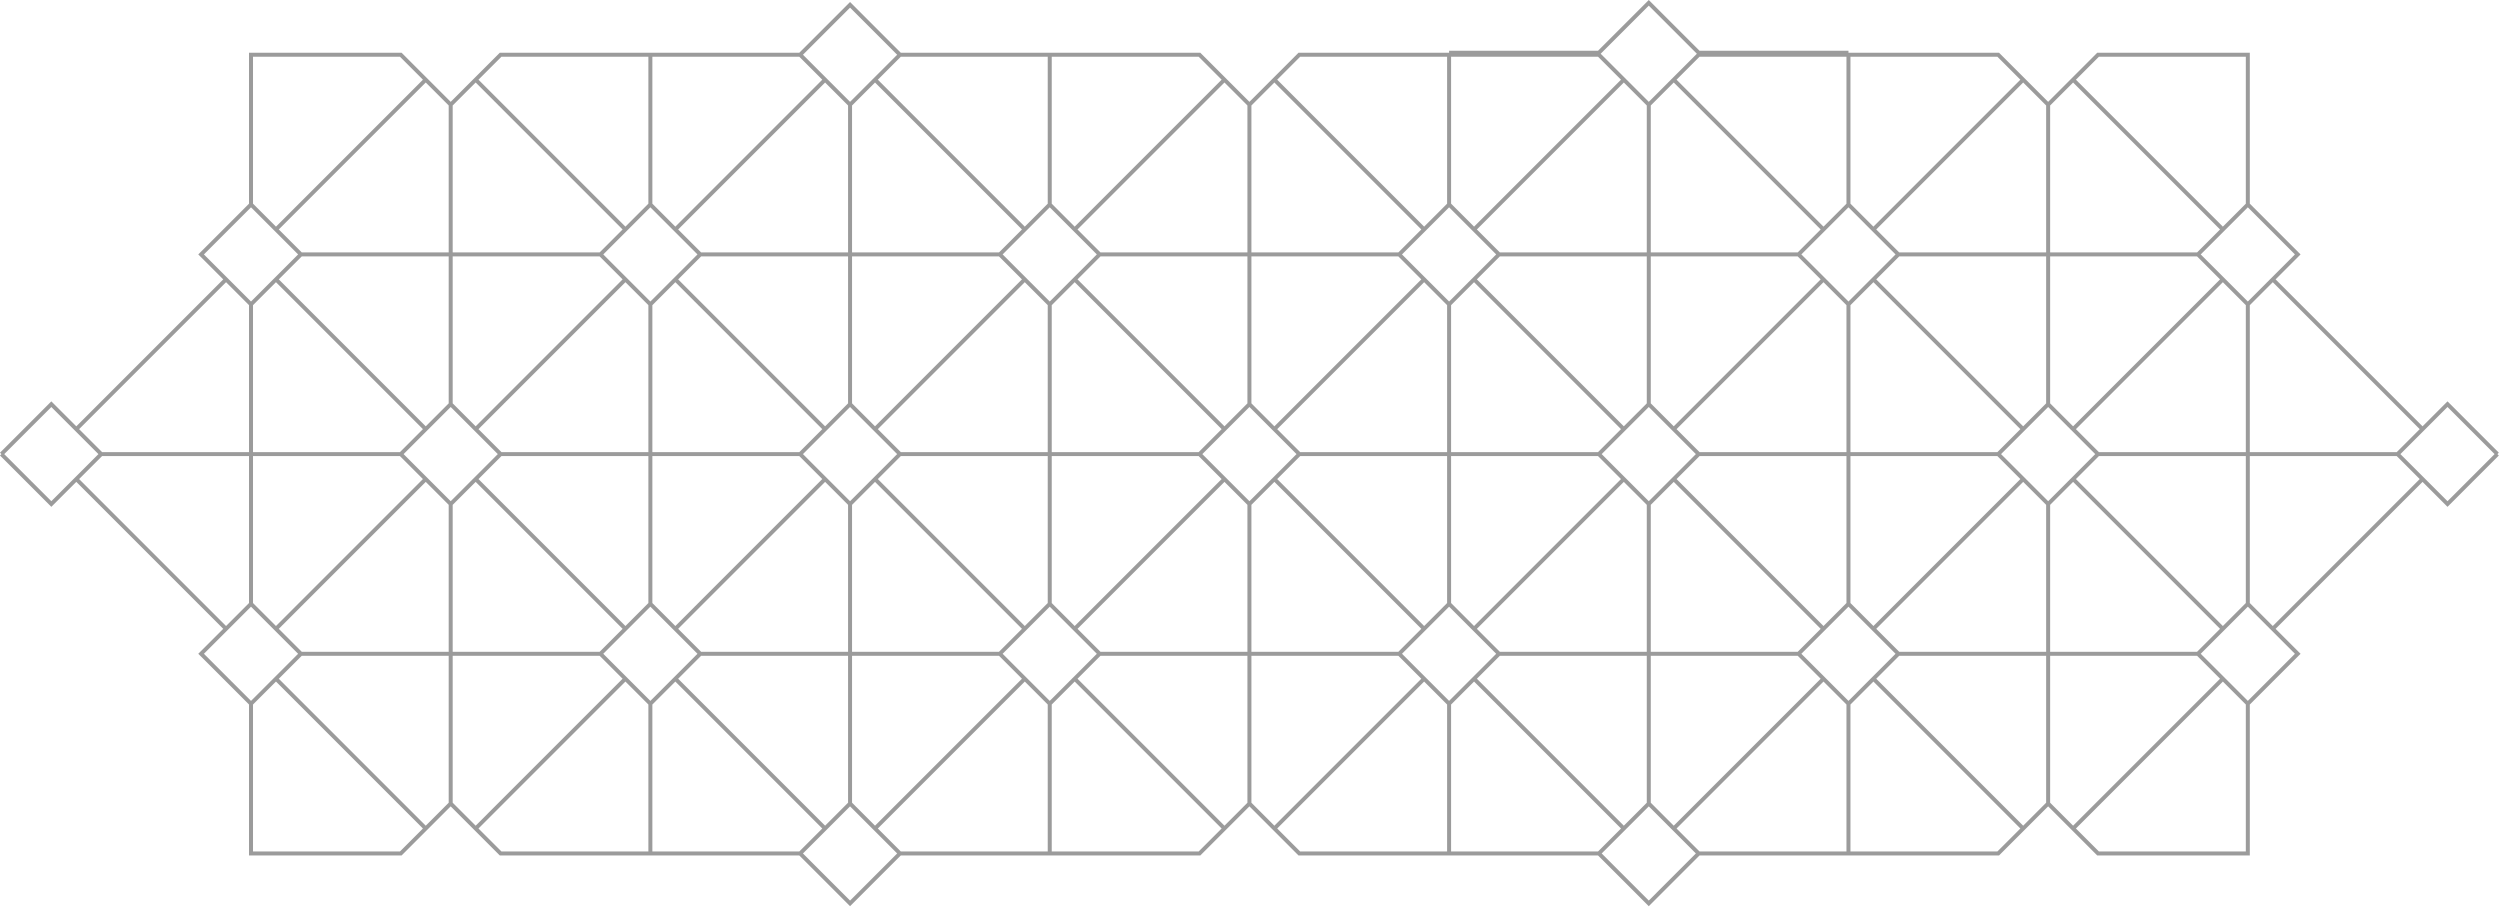 <svg width="626" height="227" viewBox="0 0 626 227" fill="none" xmlns="http://www.w3.org/2000/svg">
<path opacity="0.8" fill-rule="evenodd" clip-rule="evenodd" d="M412.854 0L425.561 12.707H462.854V13.207H463.354H500.561L512.854 25.5L525.146 13.207H563.354V13.707V51L576.061 63.707L569.811 69.957L606.604 106.75L612.854 100.5L625.707 113.353L625.354 113.707L625.707 114.061L612.854 126.914L606.604 120.664L569.811 157.457L576.061 163.707L563.354 176.414V213.707V214.207H525.146L512.854 201.914L500.561 214.207H463.354H462.854H462.354H425.561L412.854 226.914L400.146 214.207H363.354H362.854H362.354H325.146L312.854 201.914L300.561 214.207H263.354H262.854H262.354H225.561L212.854 226.914L200.146 214.207H163.354H162.854H162.354H125.146L112.854 201.914L100.561 214.207H62.353L62.354 176.414L49.646 163.707L55.896 157.457L19.104 120.664L12.854 126.914L0 114.061L0.354 113.707L0 113.353L12.854 100.5L19.104 106.75L55.896 69.957L49.646 63.707L62.353 51V13.207H100.561L112.854 25.5L125.146 13.207H162.354H163.354L200.146 13.207L212.854 0.5L225.561 13.207L262.354 13.207H263.354H300.561L312.854 25.5L325.146 13.207H362.354H362.854V12.707H400.146L412.854 0ZM562.354 213.207V176.414L556.604 170.664L519.811 207.457L525.561 213.207H562.354ZM562.854 175.5L574.646 163.707L562.854 151.914L551.061 163.707L562.854 175.5ZM562.354 151V114.207H525.561L519.811 119.957L556.604 156.75L562.354 151ZM563.354 113.207H600.146L605.896 107.457L569.104 70.664L563.354 76.414V113.207ZM600.146 114.207H563.354V151L569.104 156.75L605.896 119.957L600.146 114.207ZM601.061 113.707L612.854 101.914L624.646 113.707L612.854 125.5L601.061 113.707ZM562.354 113.207H525.561L519.811 107.457L556.604 70.664L562.354 76.414V113.207ZM525.561 14.207H562.354V51L556.604 56.75L519.811 19.957L525.561 14.207ZM551.061 63.707L562.854 51.914L574.646 63.707L562.854 75.5L551.061 63.707ZM524.646 113.707L512.854 125.5L501.061 113.707L512.854 101.914L524.646 113.707ZM500.146 114.207H463.354V151L469.104 156.75L505.896 119.957L500.146 114.207ZM462.354 113.207V76.414L456.604 70.664L419.811 107.457L425.561 113.207H462.354ZM463.354 76.414V113.207H500.146L505.896 107.457L469.104 70.664L463.354 76.414ZM462.854 75.5L451.061 63.707L462.854 51.914L474.646 63.707L462.854 75.5ZM462.354 51V14.207H425.561L419.811 19.957L456.604 56.75L462.354 51ZM463.354 51L469.104 56.75L505.896 19.957L500.146 14.207H463.354V51ZM412.854 1.414L424.896 13.457L412.854 25.5L400.811 13.457L412.854 1.414ZM363.354 51V14.207H400.146L405.896 19.957L369.104 56.75L363.354 51ZM362.354 14.207V51L356.604 56.75L319.811 19.957L325.561 14.207H362.354ZM374.646 63.707L362.854 51.914L351.061 63.707L362.854 75.5L374.646 63.707ZM363.354 113.207V76.414L369.104 70.664L405.896 107.457L400.146 113.207H363.354ZM363.354 114.207H400.146L405.896 119.957L369.104 156.75L363.354 151V114.207ZM362.354 76.414V113.207H325.561L319.811 107.457L356.604 70.664L362.354 76.414ZM412.854 101.914L401.061 113.707L412.854 125.5L424.646 113.707L412.854 101.914ZM419.811 119.957L425.561 114.207H462.354V151L456.604 156.75L419.811 119.957ZM263.354 14.207V51L269.104 56.75L305.896 19.957L300.146 14.207H263.354ZM262.354 51V14.207H225.561L219.811 19.957L256.604 56.75L262.354 51ZM262.854 51.914L274.646 63.707L262.854 75.5L251.061 63.707L262.854 51.914ZM263.354 76.414V113.207H300.146L305.896 107.457L269.104 70.664L263.354 76.414ZM300.146 114.207H263.354V151L269.104 156.75L305.896 119.957L300.146 114.207ZM262.354 113.207V76.414L256.604 70.664L219.811 107.457L225.561 113.207H262.354ZM301.061 113.707L312.854 101.914L324.646 113.707L312.854 125.5L301.061 113.707ZM325.561 114.207L319.811 119.957L356.604 156.75L362.354 151V114.207H325.561ZM224.646 13.707L212.854 1.914L201.061 13.707L212.854 25.5L224.646 13.707ZM200.146 14.207H163.354V51L169.104 56.75L205.896 19.957L200.146 14.207ZM219.811 119.957L225.561 114.207H262.354V151L256.604 156.75L219.811 119.957ZM212.854 125.5L224.646 113.707L212.854 101.914L201.061 113.707L212.854 125.5ZM163.354 151V114.207H200.146L205.896 119.957L169.104 156.75L163.354 151ZM162.354 76.414V113.207H125.561L119.811 107.457L156.604 70.664L162.354 76.414ZM163.354 113.207V76.414L169.104 70.664L205.896 107.457L200.146 113.207H163.354ZM151.061 63.707L162.854 75.5L174.646 63.707L162.854 51.914L151.061 63.707ZM162.354 14.207V51L156.604 56.75L119.811 19.957L125.561 14.207H162.354ZM462.854 151.914L451.061 163.707L462.854 175.5L474.646 163.707L462.854 151.914ZM463.354 176.414V213.207H500.146L505.896 207.457L469.104 170.664L463.354 176.414ZM462.354 176.414L456.604 170.664L419.811 207.457L425.561 213.207H462.354V176.414ZM362.354 176.414V213.207H325.561L319.811 207.457L356.604 170.664L362.354 176.414ZM363.354 213.207V176.414L369.104 170.664L405.896 207.457L400.146 213.207H363.354ZM412.854 225.5L401.061 213.707L412.854 201.914L424.646 213.707L412.854 225.5ZM351.061 163.707L362.854 175.5L374.646 163.707L362.854 151.914L351.061 163.707ZM274.646 163.707L262.854 151.914L251.061 163.707L262.854 175.5L274.646 163.707ZM263.354 176.414V213.207H300.146L305.896 207.457L269.104 170.664L263.354 176.414ZM262.354 176.414L256.604 170.664L219.811 207.457L225.561 213.207H262.354V176.414ZM224.646 213.707L212.854 201.914L201.061 213.707L212.854 225.5L224.646 213.707ZM200.146 213.207L205.896 207.457L169.104 170.664L163.354 176.414V213.207H200.146ZM162.354 176.414V213.207H125.561L119.811 207.457L156.604 170.664L162.354 176.414ZM151.061 163.707L162.854 175.5L174.646 163.707L162.854 151.914L151.061 163.707ZM162.354 114.207V151L156.604 156.75L119.811 119.957L125.561 114.207H162.354ZM124.646 113.707L112.854 101.914L101.061 113.707L112.854 125.5L124.646 113.707ZM100.146 114.207H63.354L63.353 151L69.103 156.75L105.896 119.957L100.146 114.207ZM62.354 151L62.353 114.207H25.561L19.811 119.957L56.604 156.75L62.354 151ZM63.353 113.207H100.146L105.896 107.457L69.103 70.664L63.353 76.414V113.207ZM62.354 113.207H25.561L19.811 107.457L56.604 70.664L62.354 76.414V113.207ZM62.853 151.914L74.646 163.707L62.853 175.5L51.061 163.707L62.853 151.914ZM63.353 176.414V213.207H100.146L105.896 207.457L69.103 170.664L63.353 176.414ZM12.854 125.5L1.061 113.707L12.854 101.914L24.646 113.707L12.854 125.5ZM62.853 75.5L74.646 63.707L62.853 51.914L51.061 63.707L62.853 75.5ZM63.354 51L69.103 56.75L105.896 19.957L100.146 14.207H63.354V51ZM69.811 69.957L75.561 64.207H112.354V101L106.604 106.75L69.811 69.957ZM113.354 101V64.207H150.146L155.896 69.957L119.104 106.75L113.354 101ZM113.354 63.207H150.146L155.896 57.457L119.104 20.664L113.354 26.414V63.207ZM112.354 63.207V26.414L106.604 20.664L69.811 57.457L75.561 63.207H112.354ZM69.811 169.957L75.561 164.207H112.354V201L106.604 206.75L69.811 169.957ZM119.104 206.75L113.354 201V164.207H150.146L155.896 169.957L119.104 206.75ZM113.354 163.207H150.146L155.896 157.457L119.104 120.664L113.354 126.414V163.207ZM112.354 163.207V126.414L106.604 120.664L69.811 157.457L75.561 163.207H112.354ZM175.561 164.207L169.811 169.957L206.604 206.75L212.354 201V164.207H175.561ZM213.354 164.207V201L219.104 206.75L255.896 169.957L250.146 164.207H213.354ZM250.146 163.207H213.354V126.414L219.104 120.664L255.896 157.457L250.146 163.207ZM212.354 126.414V163.207H175.561L169.811 157.457L206.604 120.664L212.354 126.414ZM269.811 169.957L275.561 164.207H312.354V201L306.604 206.75L269.811 169.957ZM313.354 201V164.207H350.146L355.896 169.957L319.104 206.75L313.354 201ZM313.354 163.207H350.146L355.896 157.457L319.104 120.664L313.354 126.414V163.207ZM312.354 163.207V126.414L306.604 120.664L269.811 157.457L275.561 163.207H312.354ZM375.561 164.207L369.811 169.957L406.604 206.75L412.354 201V164.207H375.561ZM413.354 164.207V201L419.104 206.75L455.896 169.957L450.146 164.207H413.354ZM450.146 163.207H413.354V126.414L419.104 120.664L455.896 157.457L450.146 163.207ZM412.354 126.414V163.207H375.561L369.811 157.457L406.604 120.664L412.354 126.414ZM469.811 169.957L475.561 164.207H512.354V201L506.604 206.75L469.811 169.957ZM513.354 201V164.207H550.146L555.896 169.957L519.104 206.75L513.354 201ZM513.354 163.207H550.146L555.896 157.457L519.104 120.664L513.354 126.414V163.207ZM512.354 163.207V126.414L506.604 120.664L469.811 157.457L475.561 163.207H512.354ZM212.354 101V64.207H175.561L169.811 69.957L206.604 106.75L212.354 101ZM213.354 64.207V101L219.104 106.75L255.896 69.957L250.146 64.207H213.354ZM250.146 63.207H213.354V26.414L219.104 20.664L255.896 57.457L250.146 63.207ZM212.354 26.414V63.207H175.561L169.811 57.457L206.604 20.664L212.354 26.414ZM269.811 69.957L275.561 64.207H312.354V101L306.604 106.75L269.811 69.957ZM313.354 101V64.207H350.146L355.896 69.957L319.104 106.75L313.354 101ZM313.354 63.207H350.146L355.896 57.457L319.104 20.664L313.354 26.414V63.207ZM312.354 63.207V26.414L306.604 20.664L269.811 57.457L275.561 63.207H312.354ZM375.561 64.207L369.811 69.957L406.604 106.75L412.354 101V64.207H375.561ZM413.354 64.207V101L419.104 106.75L455.896 69.957L450.146 64.207H413.354ZM450.146 63.207H413.354V26.414L419.104 20.664L455.896 57.457L450.146 63.207ZM412.354 26.414V63.207H375.561L369.811 57.457L406.604 20.664L412.354 26.414ZM469.811 69.957L475.561 64.207H512.354V101L506.604 106.75L469.811 69.957ZM513.354 101V64.207H550.146L555.896 69.957L519.104 106.75L513.354 101ZM513.354 63.207H550.146L555.896 57.457L519.104 20.664L513.354 26.414V63.207ZM512.354 63.207V26.414L506.604 20.664L469.811 57.457L475.561 63.207H512.354Z" fill="#828282"/>
</svg>
